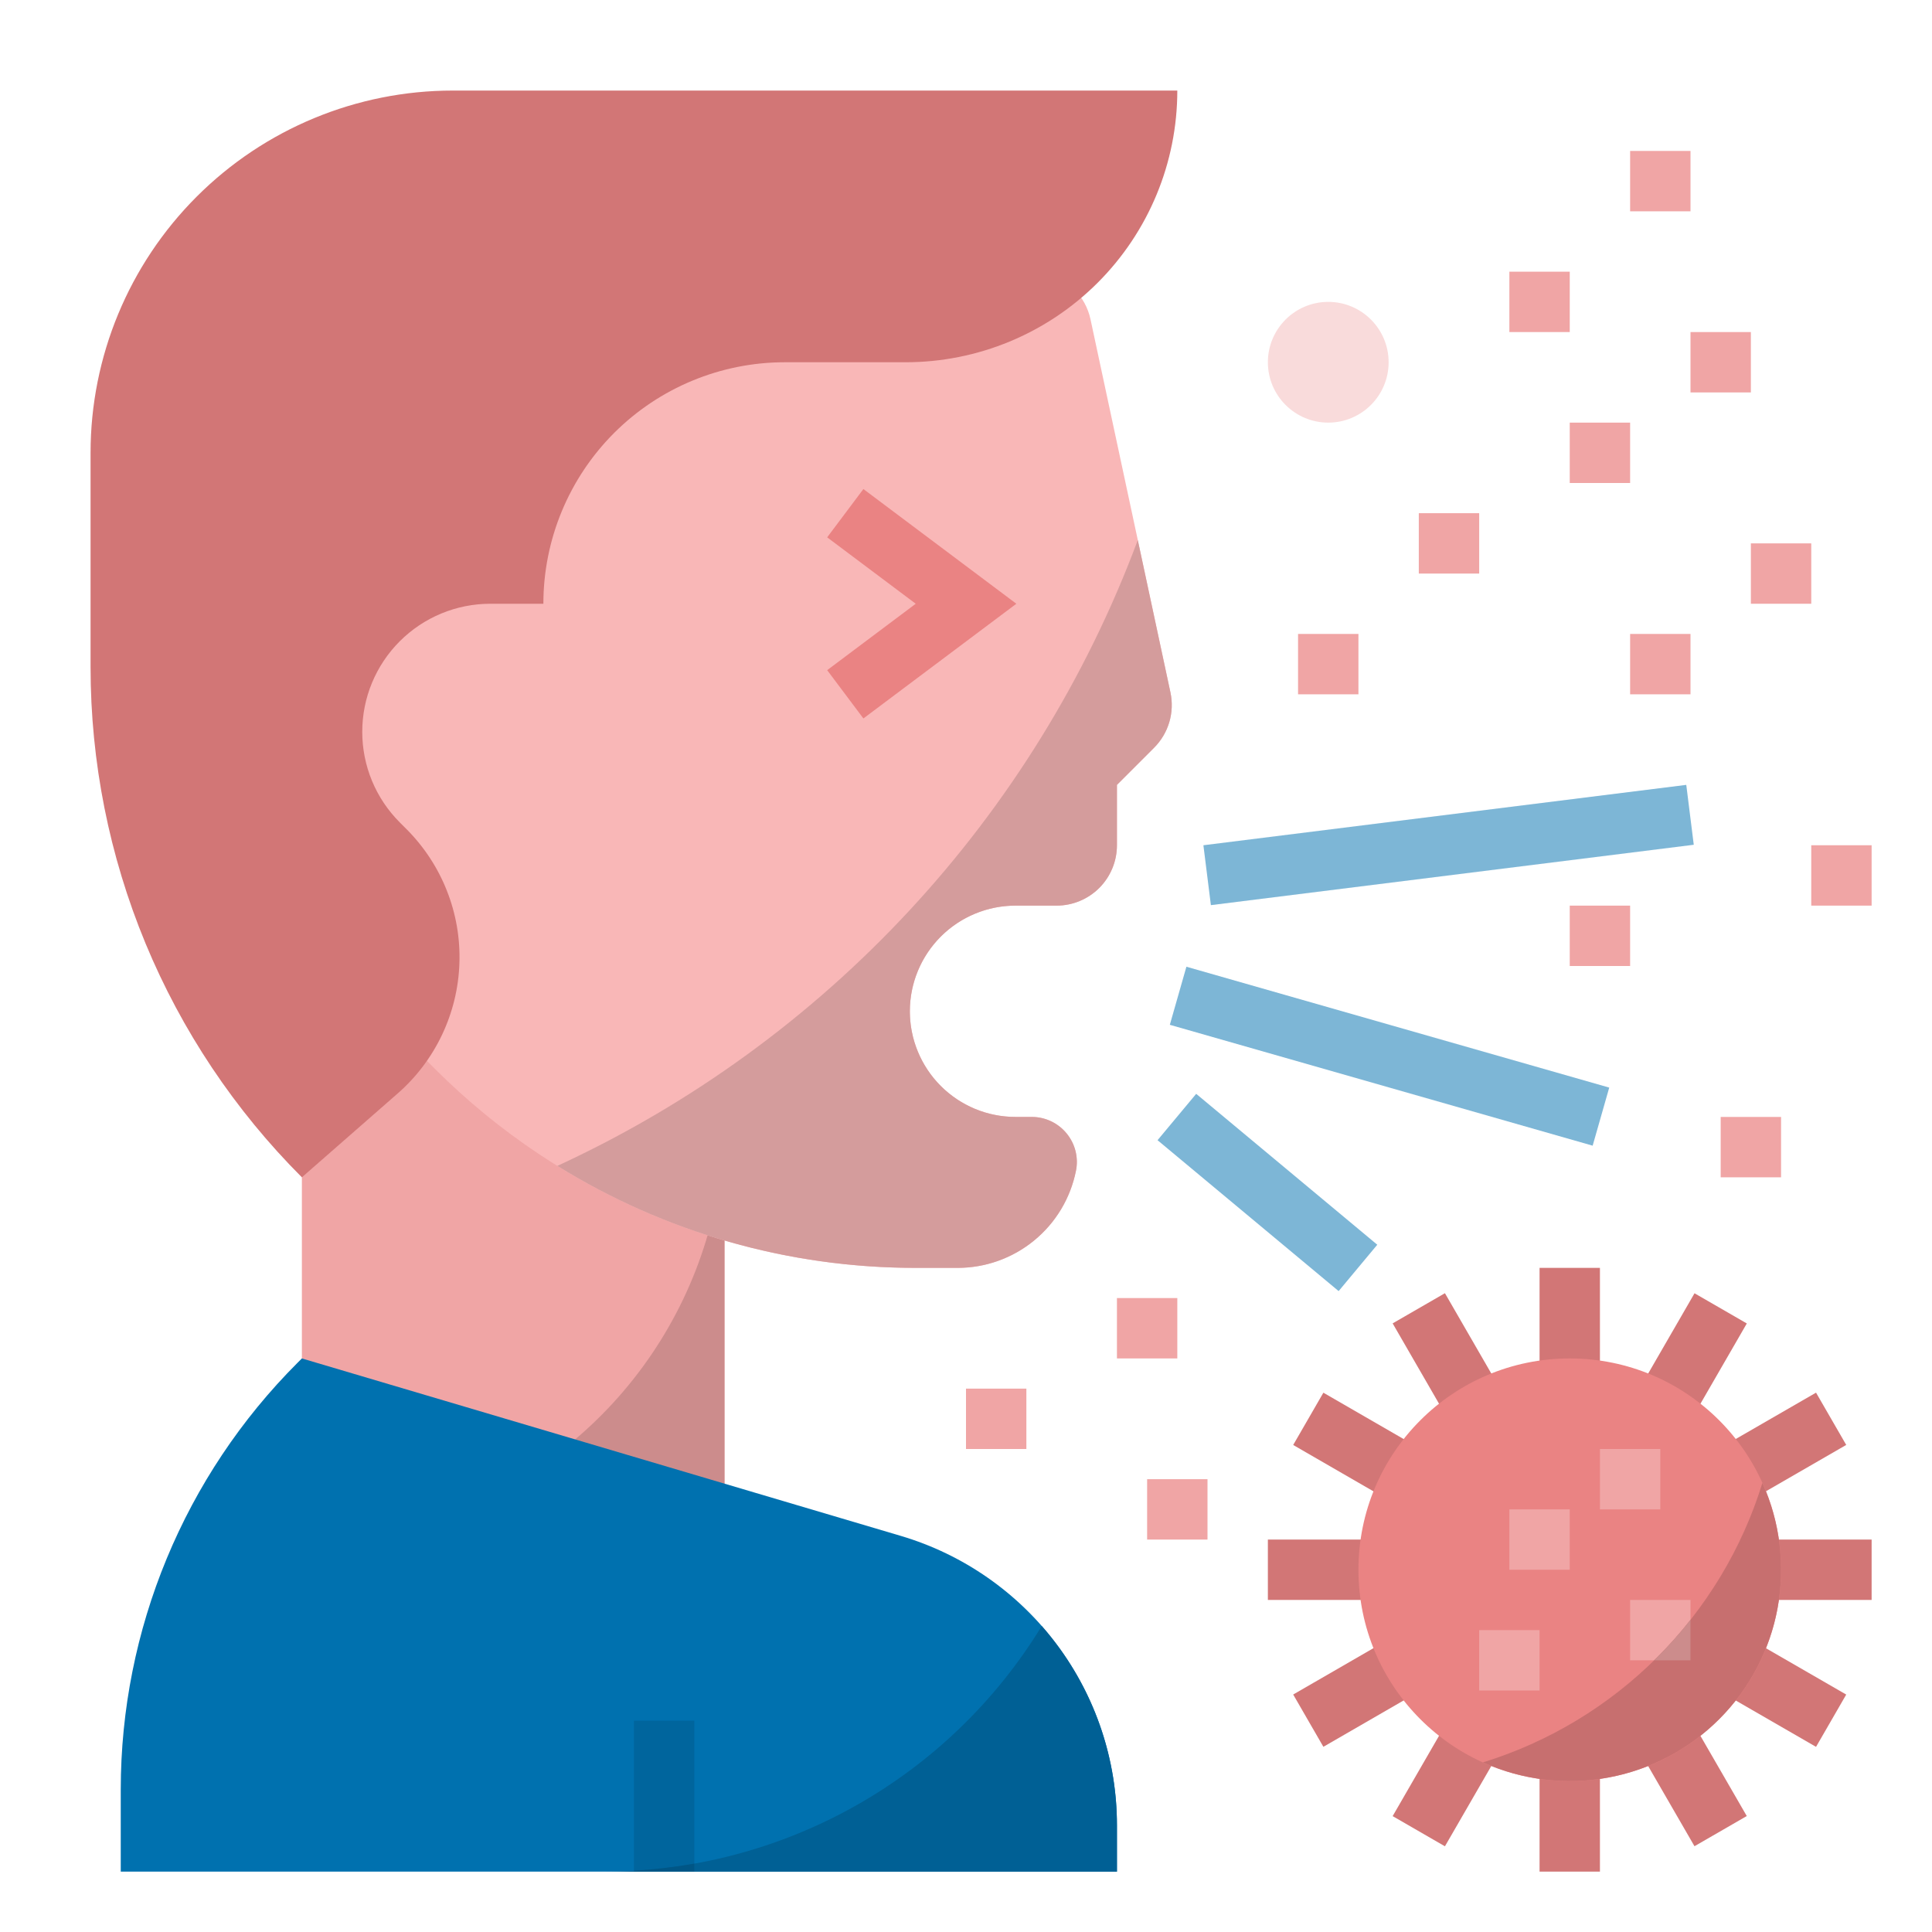 <svg width="48" height="48" viewBox="0 0 48 48" fill="none" xmlns="http://www.w3.org/2000/svg">
<path d="M7.5 25.5H18V37.5H7.5V25.5Z" fill="#F0A5A5"/>
<path d="M11.403 37.5H18V27.75C18 29.848 17.372 31.898 16.196 33.636C15.02 35.374 13.351 36.72 11.403 37.5Z" fill="#CC8C8C"/>
<path d="M38.25 31.5H39.75V34.5H38.25V31.5Z" fill="#D27676"/>
<path d="M34.6 32.879L35.899 32.129L37.516 34.93L36.217 35.68L34.6 32.879Z" fill="#D27676"/>
<path d="M32.129 35.9L32.879 34.601L35.448 36.085L34.698 37.384L32.129 35.9Z" fill="#D27676"/>
<path d="M31.5 38.25H34.5V39.75H31.5V38.25Z" fill="#D27676"/>
<path d="M32.129 42.1L34.698 40.616L35.448 41.915L32.879 43.399L32.129 42.1Z" fill="#D27676"/>
<path d="M34.6 45.121L36.013 42.674L37.312 43.424L35.899 45.871L34.6 45.121Z" fill="#D27676"/>
<path d="M38.25 43.5H39.75V46.5H38.25V43.5Z" fill="#D27676"/>
<path d="M40.685 43.422L41.984 42.672L43.398 45.119L42.099 45.869L40.685 43.422Z" fill="#D27676"/>
<path d="M42.697 42.002L43.447 40.703L45.869 42.101L45.119 43.4L42.697 42.002Z" fill="#D27676"/>
<path d="M43.5 38.25H46.5V39.75H43.5V38.25Z" fill="#D27676"/>
<path d="M42.697 35.998L45.119 34.6L45.869 35.899L43.447 37.297L42.697 35.998Z" fill="#D27676"/>
<path d="M40.687 34.578L42.1 32.131L43.399 32.881L41.986 35.328L40.687 34.578Z" fill="#D27676"/>
<path d="M39 44.25C41.9 44.25 44.25 41.9 44.25 39C44.25 36.1 41.9 33.75 39 33.75C36.1 33.75 33.75 36.1 33.75 39C33.75 41.9 36.1 44.25 39 44.25Z" fill="#EA8383"/>
<path d="M37.5 37.5H39V39H37.5V37.5Z" fill="#F0A5A5"/>
<path d="M39.75 36H41.25V37.5H39.75V36Z" fill="#F0A5A5"/>
<path d="M36.75 40.5H38.25V42H36.75V40.5Z" fill="#F0A5A5"/>
<path d="M40.5 39.75H42V41.25H40.5V39.75Z" fill="#F0A5A5"/>
<path d="M22.381 38.159L7.5 33.75L7.393 33.857C4.58 36.67 3 40.485 3 44.463V46.5H27.75V45.35C27.75 43.733 27.227 42.159 26.26 40.863C25.292 39.567 23.931 38.618 22.381 38.159Z" fill="#0071AF"/>
<path d="M15.75 42.75H17.25V46.5H15.75V42.75Z" fill="#00659D"/>
<path d="M10.5 26.25L10.807 26.557C13.972 29.722 18.264 31.5 22.74 31.5H23.791C24.484 31.5 25.156 31.26 25.693 30.82C26.229 30.38 26.596 29.768 26.732 29.088C26.765 28.926 26.761 28.759 26.721 28.598C26.681 28.437 26.605 28.288 26.5 28.16C26.395 28.032 26.263 27.928 26.114 27.858C25.964 27.787 25.801 27.75 25.635 27.75H25.23C24.824 27.75 24.423 27.656 24.059 27.474C23.696 27.293 23.379 27.03 23.134 26.706C22.89 26.381 22.724 26.005 22.649 25.605C22.575 25.206 22.594 24.794 22.706 24.404C22.863 23.855 23.194 23.373 23.649 23.029C24.105 22.686 24.66 22.5 25.23 22.5H26.25C26.648 22.5 27.029 22.342 27.311 22.061C27.592 21.779 27.75 21.398 27.75 21V19.5L28.673 18.577C28.85 18.4 28.98 18.181 29.051 17.941C29.122 17.701 29.131 17.447 29.079 17.202L27.093 7.932C27.032 7.65 26.892 7.392 26.688 7.188C26.407 6.907 26.027 6.75 25.631 6.75H9.745C9.549 6.75 9.354 6.789 9.173 6.864C8.991 6.939 8.827 7.049 8.688 7.188C8.549 7.327 8.439 7.491 8.364 7.673C8.289 7.854 8.25 8.049 8.25 8.245V23.95C8.25 24.196 8.311 24.438 8.427 24.655C8.543 24.872 8.711 25.057 8.916 25.194L10.5 26.25Z" fill="#F9B7B7"/>
<path d="M21.451 17.85L20.551 16.65L22.751 15L20.551 13.35L21.451 12.15L25.251 15L21.451 17.85Z" fill="#EA8383"/>
<path d="M29.898 21L41.895 19.5L42.081 20.988L30.084 22.488L29.898 21Z" fill="#7DB6D6"/>
<path d="M29.064 25.461L29.476 24.018L39.981 27.021L39.569 28.464L29.064 25.461Z" fill="#7DB6D6"/>
<path d="M28.759 28.328L29.719 27.176L34.218 30.925L33.258 32.077L28.759 28.328Z" fill="#7DB6D6"/>
<path d="M40.5 15.75H42V17.25H40.5V15.75Z" fill="#F0A5A5"/>
<path d="M43.5 13.5H45V15H43.5V13.5Z" fill="#F0A5A5"/>
<path d="M45 21H46.5V22.5H45V21Z" fill="#F0A5A5"/>
<path d="M39 22.5H40.5V24H39V22.5Z" fill="#F0A5A5"/>
<path d="M42.75 27.75H44.25V29.25H42.75V27.75Z" fill="#F0A5A5"/>
<path d="M27.75 32.25H29.25V33.75H27.75V32.25Z" fill="#F0A5A5"/>
<path d="M24 34.5H25.5V36H24V34.5Z" fill="#F0A5A5"/>
<path d="M28.5 36.75H30V38.25H28.5V36.75Z" fill="#F0A5A5"/>
<path d="M33 10.5C33.828 10.5 34.5 9.828 34.5 9C34.5 8.172 33.828 7.5 33 7.5C32.172 7.5 31.5 8.172 31.5 9C31.5 9.828 32.172 10.5 33 10.5Z" fill="#F9DBDB"/>
<path d="M37.5 6.75H39V8.25H37.5V6.75Z" fill="#F0A5A5"/>
<path d="M40.5 3.75H42V5.25H40.5V3.75Z" fill="#F0A5A5"/>
<path d="M42 8.25H43.5V9.75H42V8.25Z" fill="#F0A5A5"/>
<path d="M35.25 12.75H36.75V14.25H35.25V12.75Z" fill="#F0A5A5"/>
<path d="M32.25 15.75H33.75V17.25H32.25V15.75Z" fill="#F0A5A5"/>
<path d="M39 10.5H40.5V12H39V10.5Z" fill="#F0A5A5"/>
<path d="M11.25 2.25H29.25C29.25 4.04 28.539 5.757 27.273 7.023C26.007 8.289 24.29 9 22.5 9H19.5C17.909 9 16.383 9.632 15.257 10.757C14.132 11.883 13.5 13.409 13.5 15L12.182 15C11.338 15 10.529 15.335 9.932 15.932C9.335 16.529 9 17.338 9 18.182C9 18.6 9.082 19.014 9.242 19.4C9.402 19.786 9.637 20.137 9.932 20.432L10.099 20.599C10.534 21.035 10.876 21.555 11.102 22.128C11.329 22.701 11.435 23.315 11.414 23.931C11.394 24.546 11.247 25.151 10.983 25.708C10.719 26.265 10.344 26.762 9.88 27.167L7.5 29.25C5.836 27.585 4.515 25.61 3.614 23.435C2.714 21.26 2.25 18.929 2.25 16.575V11.25C2.25 8.863 3.198 6.574 4.886 4.886C6.574 3.198 8.863 2.25 11.25 2.25Z" fill="#D27676"/>
<path d="M36.844 43.786C37.815 44.224 38.897 44.356 39.946 44.164C40.994 43.972 41.959 43.466 42.712 42.712C43.466 41.959 43.972 40.994 44.164 39.946C44.356 38.897 44.224 37.815 43.786 36.844C43.281 38.478 42.384 39.965 41.174 41.174C39.965 42.384 38.478 43.281 36.844 43.786Z" fill="#C76F6F"/>
<path d="M15 46.501H27.75V45.351C27.751 43.528 27.086 41.767 25.882 40.398C24.743 42.263 23.145 43.804 21.239 44.873C19.333 45.942 17.185 46.502 15 46.501Z" fill="#006095"/>
<path d="M26.732 29.088C26.765 28.926 26.761 28.759 26.721 28.598C26.681 28.438 26.605 28.288 26.5 28.16C26.395 28.032 26.263 27.929 26.114 27.858C25.964 27.787 25.801 27.75 25.635 27.75H25.23C24.534 27.75 23.866 27.474 23.374 26.981C22.882 26.489 22.605 25.821 22.605 25.125C22.605 24.429 22.882 23.761 23.374 23.269C23.866 22.777 24.534 22.5 25.23 22.5H26.25C26.648 22.5 27.029 22.342 27.311 22.061C27.592 21.779 27.75 21.398 27.75 21V19.5L28.673 18.577C28.85 18.4 28.98 18.182 29.051 17.941C29.122 17.701 29.131 17.447 29.079 17.202L28.268 13.418C25.701 20.3 20.517 25.889 13.848 28.966C16.518 30.622 19.598 31.5 22.74 31.5H23.791C24.484 31.5 25.156 31.26 25.692 30.82C26.229 30.381 26.596 29.769 26.732 29.088Z" fill="#D49C9C"/>
<path d="M15.75 46.477V46.5H17.25V46.301C16.754 46.389 16.253 46.448 15.75 46.477Z" fill="#005686"/>
<path d="M41.999 41.251V40.246C41.72 40.6 41.418 40.936 41.096 41.251H41.999Z" fill="#CC8C8C"/>
</svg>
